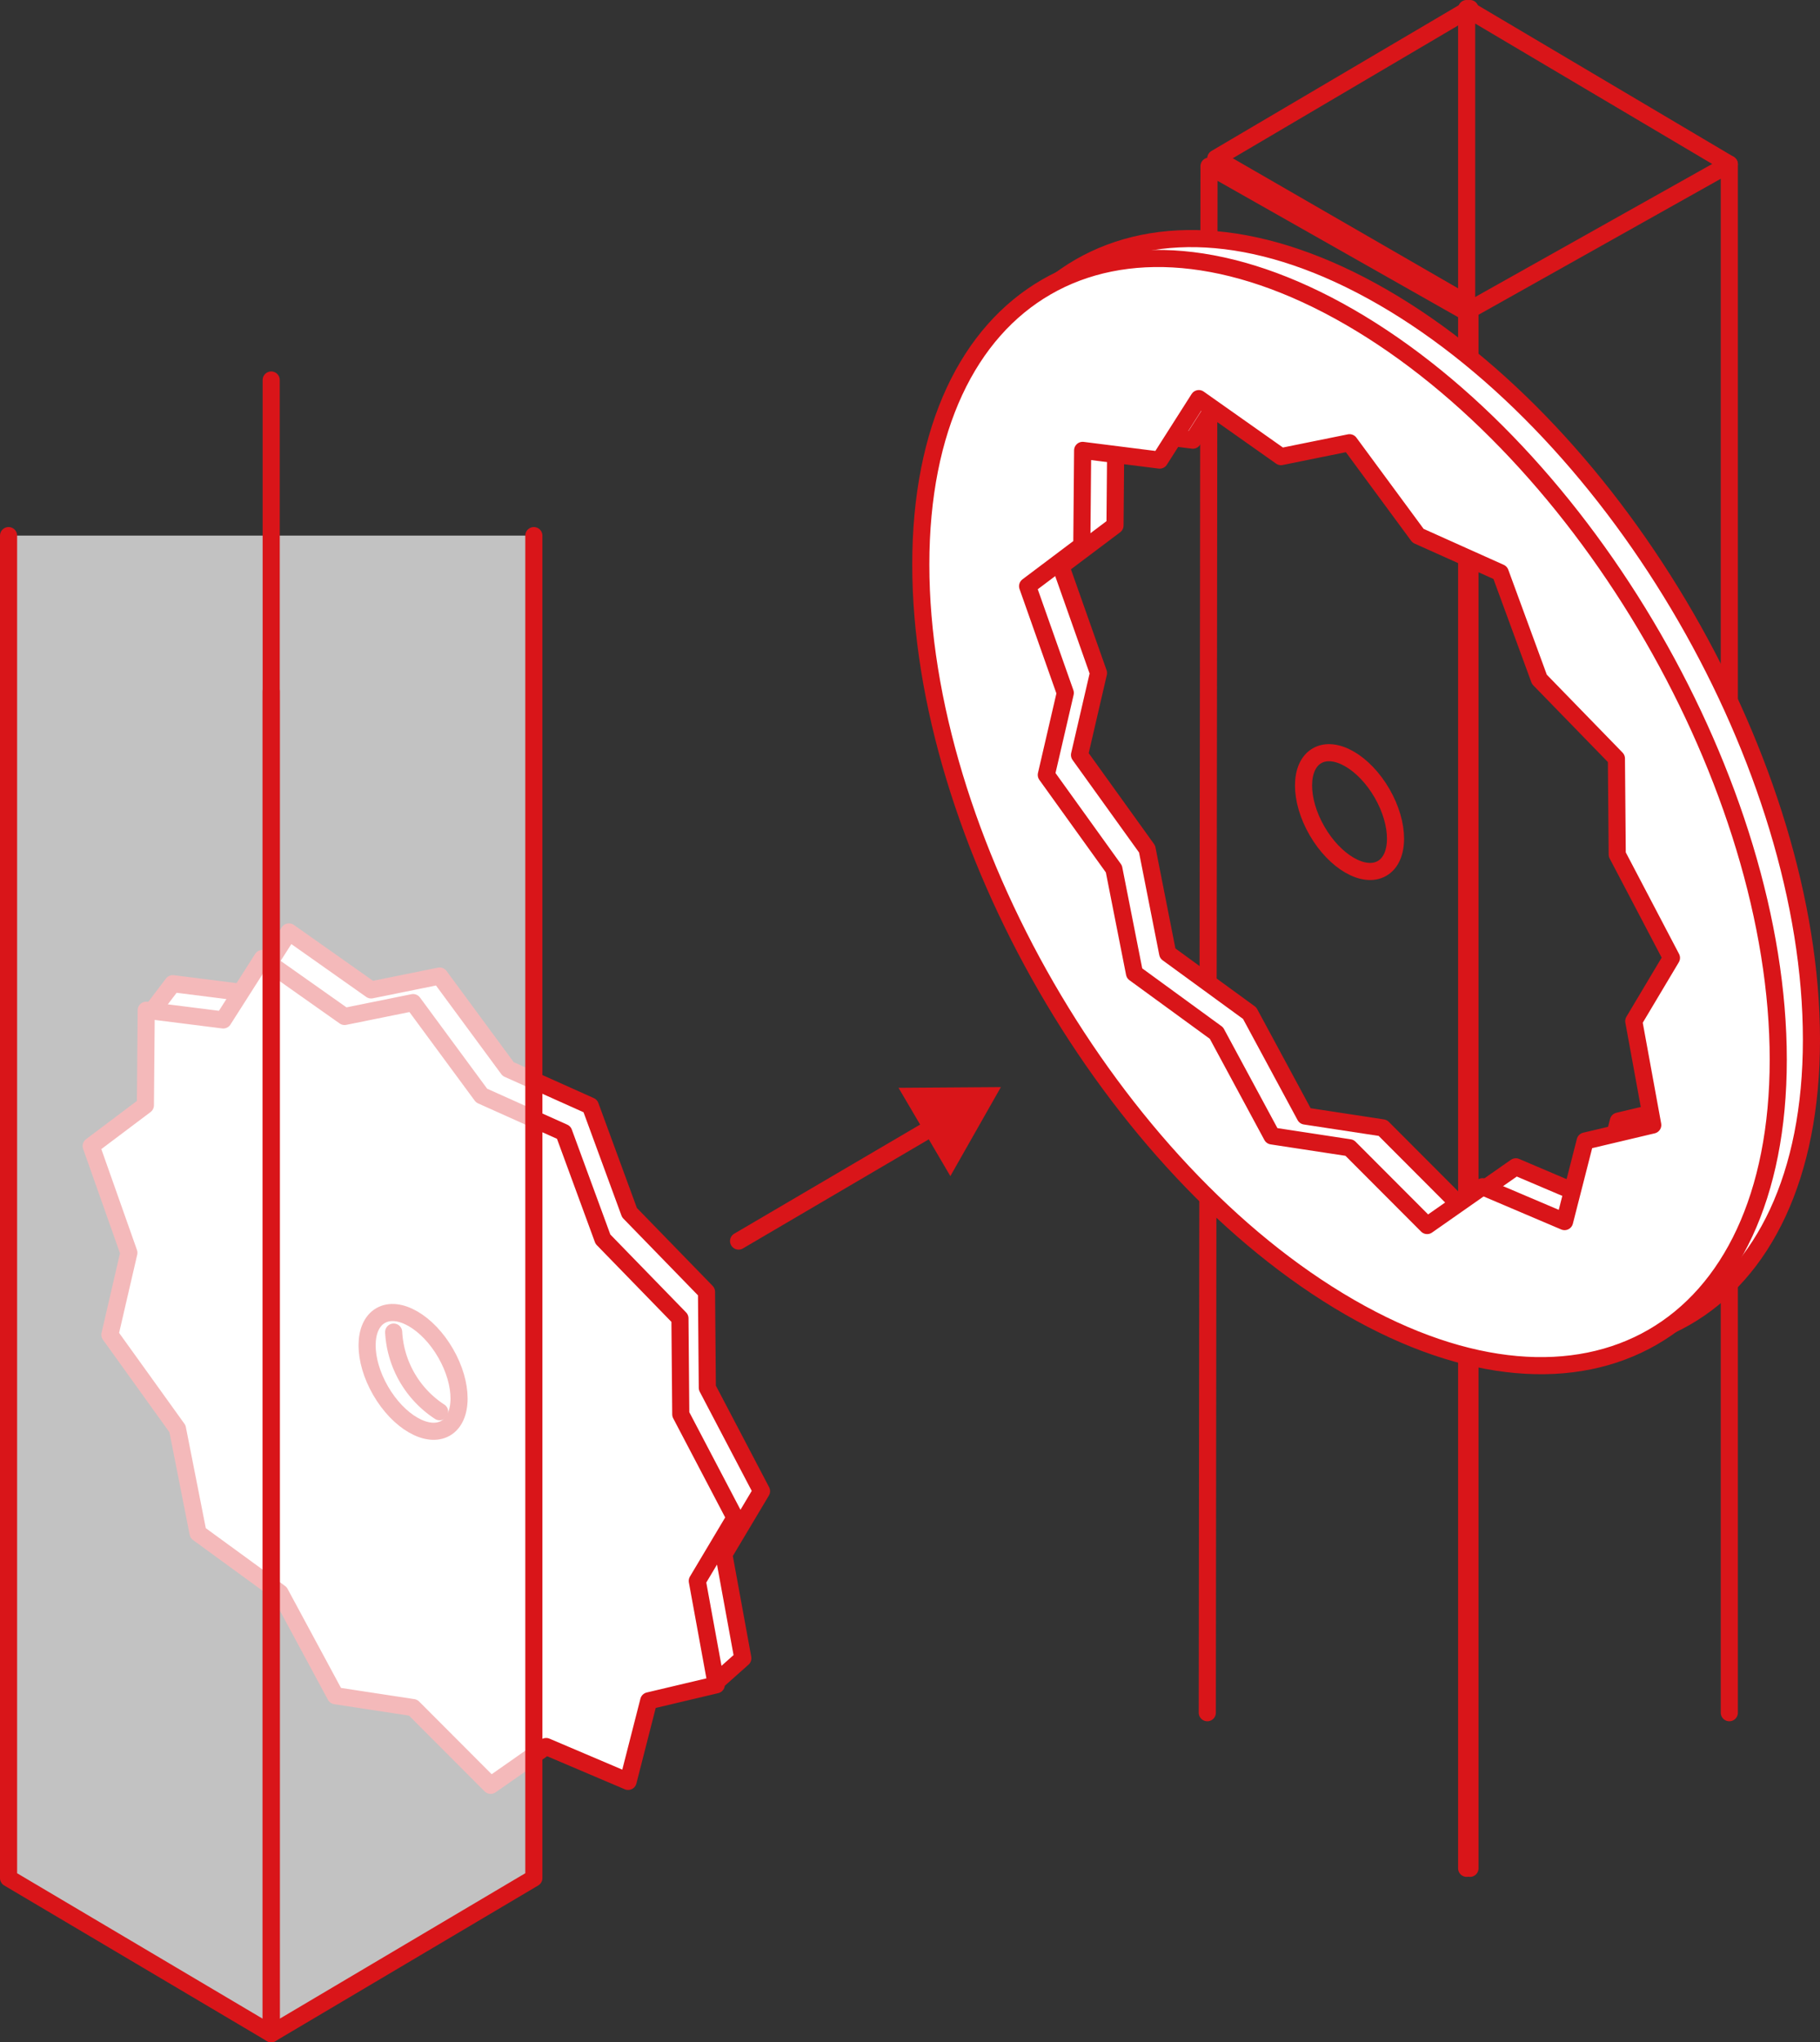 <svg xmlns="http://www.w3.org/2000/svg" viewBox="0 0 319.159 358.14"><rect x="0" y="0" width="319.159" height="358.14" fill="#333333" stroke="none"/><defs><style>.a{fill:none;}.a,.b{stroke:#d91519;stroke-linecap:round;stroke-linejoin:round;stroke-width:3px;}.b,.c{fill:#fff;}.c{opacity:0.7;}.d{fill:#d91519;}</style></defs><title>acople</title><polyline class="a" points="211.714 300.352 212.017 29.14 257.777 55.078 257.777 327.64"/><polyline class="a" points="303.256 300.352 303.256 28.79 257.194 1.5 257.194 327.64"/><polyline class="a" points="303.256 28.788 258.496 53.916 213.206 27.768 257.777 1.5"/><ellipse class="a" cx="236.656" cy="142.41" rx="6.585" ry="11.405" transform="translate(-39.499 137.409) rotate(-30)"/><path class="b" d="M242.476,52.105c-41.523-23.973-75.183-4.539-75.183,43.407s33.66,106.247,75.183,130.22,75.183,4.539,75.183-43.407S283.998,76.077,242.476,52.105ZM295.649,193.796l-11.852,2.807-3.61,14.132L265.81,204.619l-9.724,6.808-13.609-13.638-13.61-2.076-9.725-18.036L204.765,167.19l-3.61-18.302-11.852-16.492,3.33-14.374-6.61-18.72,9.507-7.155.145-16.66,13.507,1.705,6.866-10.783,14.412,10.173,12.017-2.436,12.016,16.311,14.412,6.469,6.867,18.712,13.506,13.892.145,16.827L298.93,164.49l-6.61,11.086Z"/><path class="b" d="M236.656,55.597c-41.523-23.973-75.183-4.539-75.183,43.407s33.66,106.247,75.183,130.22,75.183,4.539,75.183-43.407S278.178,79.57,236.656,55.597Zm53.173,141.691-11.852,2.807-3.61,14.132L259.99,208.111l-9.724,6.808L236.656,201.28l-13.61-2.076-9.725-18.036-14.377-10.485-3.61-18.301-11.852-16.492,3.33-14.374-6.61-18.72,9.507-7.155.145-16.66,13.507,1.705,6.866-10.783,14.412,10.173,12.017-2.436,12.016,16.311,14.412,6.469,6.867,18.712,13.506,13.892.145,16.827L293.11,167.982l-6.61,11.086Z"/><polyline class="b" points="26.131 177.999 30.298 172.505 43.804 174.21 50.67 163.427 65.081 173.599 77.096 171.163 89.11 187.473 103.521 193.941 110.388 212.652 123.893 226.543 124.038 243.368 133.544 261.499 126.934 272.585 130.264 290.803 126.231 294.394"/><polygon class="b" points="72.44 175.819 84.455 192.129 98.865 198.597 105.732 217.308 119.237 231.198 119.382 248.024 128.888 266.155 122.279 277.241 125.608 295.459 113.758 298.265 110.147 312.396 95.771 306.28 86.048 313.087 72.44 299.45 58.831 297.374 49.108 279.339 34.732 268.855 31.122 250.555 19.272 234.065 22.601 219.692 15.991 200.974 25.497 193.82 25.642 177.161 39.148 178.865 46.014 168.083 60.425 178.255 72.44 175.819"/><ellipse class="b" cx="72.44" cy="240.585" rx="6.584" ry="11.404" transform="translate(-110.588 68.453) rotate(-30)"/><path class="b" d="M77.096,247.569a17.825,17.825,0,0,1-8.064-13.967"/><polyline class="c" points="1.5 93.928 1.5 329.355 47.559 356.64 93.617 329.355 93.617 93.928"/><polyline class="a" points="47.559 121.213 47.559 356.64 1.5 329.355 1.5 93.928"/><polyline class="a" points="47.559 66.64 47.559 356.64 93.617 329.355 93.617 93.928"/><line class="a" x1="129.517" y1="217.64" x2="164.377" y2="197.178"/><polygon class="d" points="166.656 206.248 175.517 190.641 157.57 190.768 166.656 206.248"/></svg>